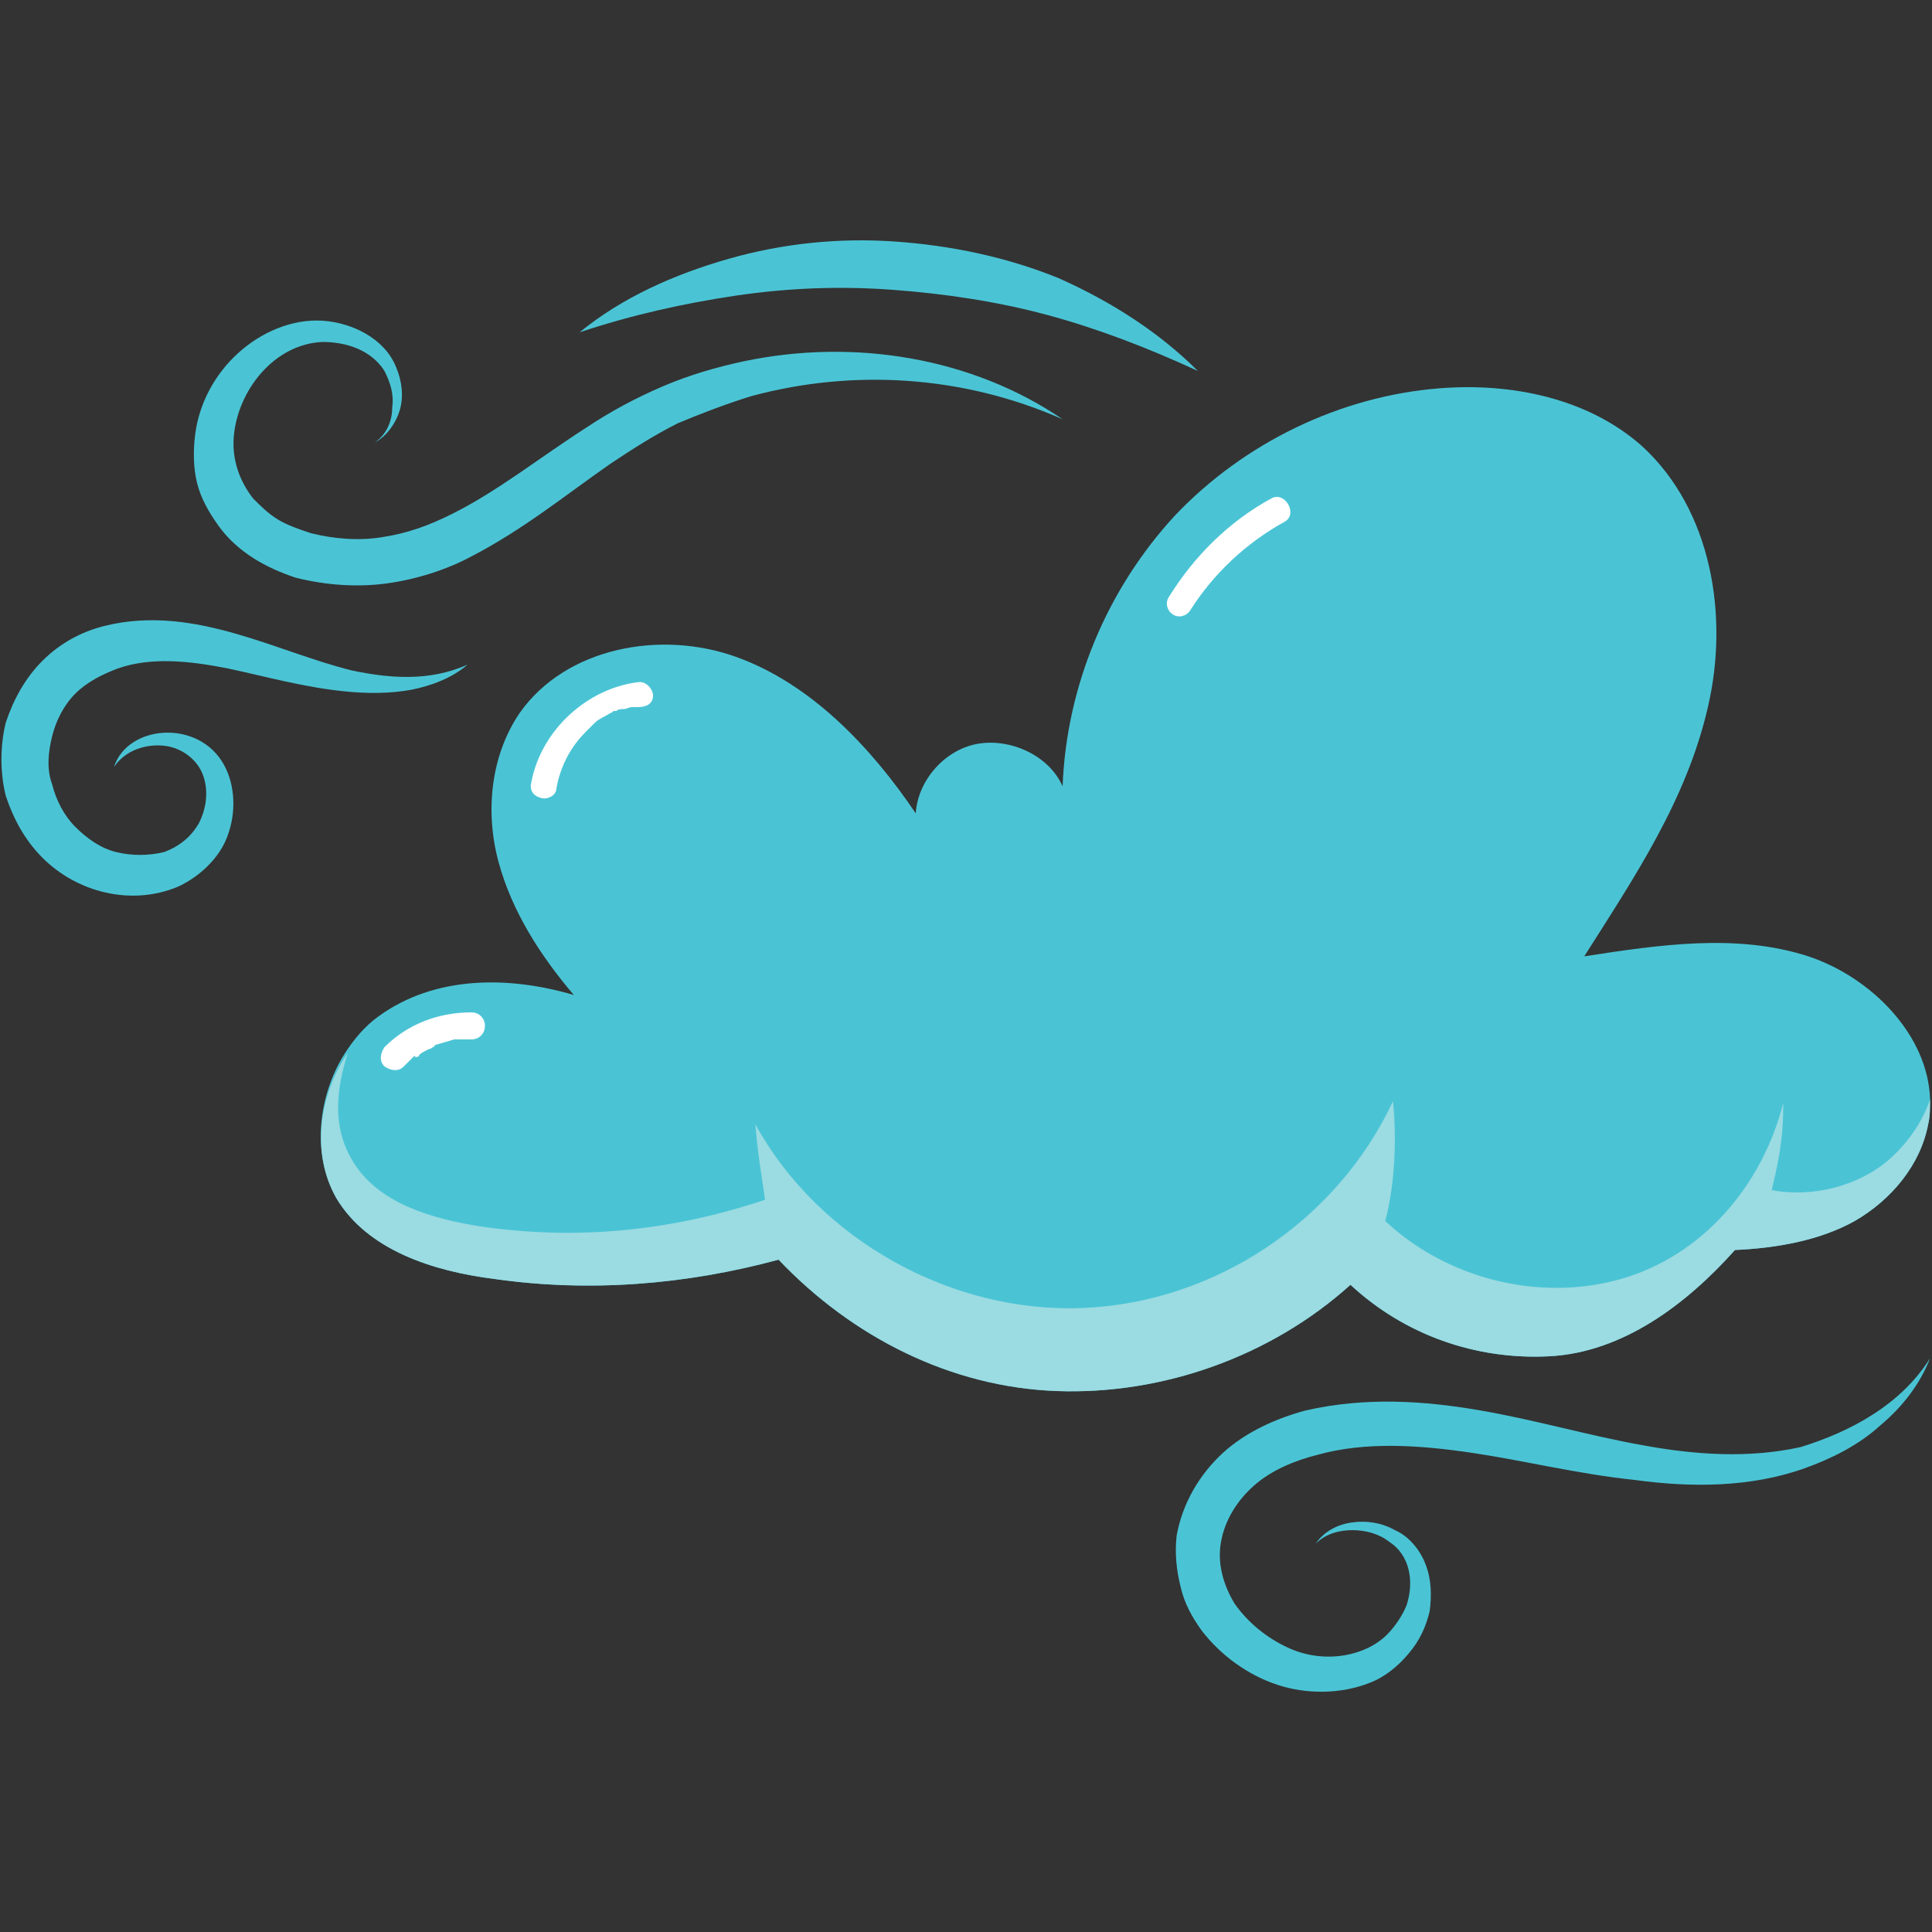<?xml version="1.0" encoding="utf-8"?>
<!-- Generator: Adobe Illustrator 26.0.2, SVG Export Plug-In . SVG Version: 6.00 Build 0)  -->
<svg version="1.1" id="Слой_1" xmlns="http://www.w3.org/2000/svg" xmlns:xlink="http://www.w3.org/1999/xlink" x="0px" y="0px"
	 viewBox="0 0 100 100" style="enable-background:new 0 0 100 100;" xml:space="preserve">
<rect x="0" y="0" width="100" height="100" fill="#333333" stroke="none"/>
<style type="text/css">
	.st0{fill:#4AC4D5;}
	.st1{fill:#9BDBE2;}
	.st2{fill:#FFFFFF;}
</style>
<g>
	<path class="st0" d="M24.2,34.4c-0.8,0.7-1.9,1.1-2.9,1.3c-1.1,0.2-2.2,0.2-3.3,0.1c-2.2-0.2-4.3-0.8-6.2-1.2c-2-0.4-4-0.6-5.7,0
		c-0.8,0.3-1.6,0.7-2.2,1.3c-0.6,0.6-1,1.4-1.2,2.2c-0.2,0.8-0.3,1.7,0,2.5c0.2,0.8,0.6,1.6,1.2,2.2c0.6,0.6,1.3,1.1,2.1,1.3
		c0.8,0.2,1.7,0.2,2.5,0c0.8-0.3,1.4-0.8,1.8-1.5c0.4-0.8,0.5-1.7,0.2-2.5c-0.3-0.8-1.1-1.4-2-1.5c-0.9-0.1-2,0.2-2.6,1.1
		c0.7-2.2,4.4-2.5,5.7-0.1c0.6,1.1,0.6,2.5,0.2,3.6c-0.4,1.2-1.5,2.2-2.6,2.7c-2.4,1-5.2,0.3-7-1.5c-0.9-0.9-1.5-2-1.9-3.2
		c-0.3-1.2-0.3-2.6,0-3.8c0.4-1.2,1-2.3,1.9-3.2c0.9-0.9,2-1.5,3.2-1.8c2.4-0.6,4.7-0.2,6.8,0.4c2.1,0.6,4,1.4,6,1.9
		C20.1,35.1,22.2,35.3,24.2,34.4z"/>
	<g>
		<g>
			<path class="st0" d="M17.4,62c1.6,2.7,5,3.8,8.2,4.2c4.9,0.7,9.9,0.3,14.7-1c3.8,4,8.9,6.6,14.4,6.8c5.5,0.2,11.1-1.8,15.2-5.5
				c2.8,2.6,6.5,3.9,10.3,3.7c3.8-0.2,7.1-2.7,9.6-5.5c2.2-0.1,4.4-0.5,6.2-1.5c1.9-1.1,3.4-2.9,3.8-5c0.1-0.4,0.1-0.9,0.1-1.3
				c-0.1-3.3-3-6.3-6.3-7.4c-3.7-1.2-7.7-0.6-11.6,0c2.6-4.1,5.3-8.1,6.4-12.9c1.1-4.7,0.2-10.2-3.4-13.5c-2.8-2.5-6.8-3.3-10.5-3
				c-5.1,0.4-10.1,2.8-13.7,6.6c-3.5,3.8-5.6,8.8-5.8,14c-0.7-1.6-2.7-2.5-4.4-2.2c-1.7,0.3-3.1,1.9-3.2,3.6
				c-2.3-3.4-5.4-6.7-9.3-8.1c-3.9-1.4-8.8-0.5-11.2,2.9c-1.5,2.2-1.8,5.1-1.1,7.7c0.7,2.6,2.2,4.9,3.9,6.9c-3.4-1-7.2-1-10.1,1.1
				c-0.7,0.5-1.3,1.2-1.8,2C16.5,56.7,16.1,59.7,17.4,62z"/>
			<path class="st1" d="M17.4,62c1.6,2.7,5,3.8,8.2,4.2c4.9,0.7,9.9,0.3,14.7-1c3.8,4,8.9,6.6,14.4,6.8c5.5,0.2,11.1-1.8,15.2-5.5
				c2.8,2.6,6.5,3.9,10.3,3.7c3.8-0.2,7.1-2.7,9.6-5.5c2.2-0.1,4.4-0.5,6.2-1.5c1.9-1.1,3.4-2.9,3.8-5c0.1-0.4,0.1-0.9,0.1-1.3
				c-0.4,1.2-1.2,2.3-2.1,3.1c-1.6,1.4-4,2-6.1,1.6c0.5-2,0.6-3.1,0.6-4.5c-1.1,4.3-4.2,7.9-8.4,9.1c-4.2,1.2-9,0-12.2-3
				c0.5-1.9,0.6-4.2,0.4-6.2c-2.9,6.2-9.2,10.4-16,10.7c-6.8,0.3-13.7-3.5-17-9.5c0.1,1.4,0.3,2.5,0.5,3.9
				c-4.8,1.6-9.6,2.1-14.6,1.4c-2.6-0.4-5.5-1.2-6.8-3.5c-1-1.7-0.8-3.6-0.2-5.5C16.5,56.7,16.1,59.7,17.4,62z"/>
			<g>
				<path class="st2" d="M65.8,25.8c-2.2,1.2-4,3-5.3,5.1c-0.2,0.3-0.1,0.7,0.2,0.9c0.3,0.2,0.7,0.1,0.9-0.2
					c1.2-1.9,2.9-3.5,4.9-4.6C67.2,26.6,66.5,25.4,65.8,25.8z"/>
				<path class="st2" d="M33.8,36c0-0.3-0.3-0.7-0.7-0.7c-2.7,0.3-5.1,2.5-5.6,5.2c-0.1,0.4,0.1,0.7,0.5,0.8
					c0.3,0.1,0.8-0.1,0.8-0.5c0.2-1.1,0.7-2.1,1.5-2.9c0.1-0.1,0.2-0.2,0.3-0.3c0,0,0.1-0.1,0.1-0.1c0,0,0.1-0.1,0.1-0.1
					c0.2-0.2,0.5-0.3,0.8-0.5c0.1,0,0.1-0.1,0.2-0.1c0,0,0,0,0,0c0,0,0,0,0.1,0c0.1-0.1,0.3-0.1,0.4-0.1c0.1,0,0.3-0.1,0.4-0.1
					c0.1,0,0.2,0,0.2,0c0,0,0.2,0,0.1,0C33.5,36.6,33.8,36.4,33.8,36z"/>
				<path class="st2" d="M24.4,52.4c-1.7,0-3.3,0.6-4.5,1.8c-0.2,0.3-0.3,0.7,0,1c0.3,0.2,0.7,0.3,1,0c0.1-0.1,0.3-0.3,0.4-0.4
					c0,0,0.1-0.1,0.1-0.1c0,0,0.1-0.1,0.1,0s0,0,0.1,0c0,0,0.1,0,0.1-0.1c0.1-0.1,0.3-0.2,0.5-0.3c0.1,0,0.2-0.1,0.2-0.1
					c0,0,0.1,0,0.1-0.1c0,0,0,0,0,0c0,0,0,0,0,0c0.3-0.1,0.7-0.2,1-0.3c0,0,0.1,0,0.1,0c0,0,0,0,0,0c0.1,0,0.2,0,0.2,0
					c0.2,0,0.4,0,0.6,0c0.4,0,0.7-0.3,0.7-0.7C25.1,52.7,24.8,52.4,24.4,52.4z"/>
			</g>
		</g>
		<path class="st0" d="M55,21.7c-5.2-2.3-10.9-2.6-16.1-1.2c-1.3,0.4-2.6,0.9-3.8,1.4c-1.2,0.6-2.3,1.3-3.5,2.1
			c-2.3,1.6-4.5,3.4-7.2,4.8c-1.3,0.7-2.9,1.2-4.4,1.4c-1.5,0.2-3.1,0.1-4.7-0.3c-1.5-0.5-3-1.3-4-2.7c-0.5-0.7-0.9-1.4-1.1-2.2
			c-0.2-0.8-0.2-1.7-0.1-2.5c0.2-1.6,1-3.1,2.2-4.2c1.2-1.1,2.8-1.8,4.4-1.7c1.5,0.1,3.2,0.9,3.8,2.4c0.3,0.7,0.4,1.5,0.2,2.2
			c-0.2,0.7-0.7,1.4-1.3,1.7c0.6-0.4,0.9-1.1,0.9-1.8c0.1-0.7-0.1-1.3-0.4-1.9c-0.7-1.1-2-1.5-3.2-1.5c-2.5,0.1-4.4,2.5-4.6,4.9
			c-0.1,1.2,0.3,2.3,1,3.2c0.4,0.4,0.8,0.8,1.3,1.1c0.5,0.3,1.1,0.5,1.7,0.7c1.2,0.3,2.5,0.4,3.7,0.2c1.3-0.2,2.4-0.6,3.6-1.2
			c2.4-1.2,4.5-2.9,7-4.5c1.2-0.8,2.5-1.5,3.9-2.1c1.4-0.6,2.8-1,4.2-1.3C44.2,17.5,50.3,18.5,55,21.7z"/>
		<path class="st0" d="M62,19.2c-2.6-1.2-5.2-2.2-7.8-2.9c-2.6-0.7-5.3-1.1-8-1.3c-2.7-0.2-5.4-0.1-8.1,0.3c-2.7,0.4-5.4,1-8.1,1.9
			c2.2-1.8,4.9-3,7.7-3.8c2.8-0.8,5.7-1.1,8.6-0.9c2.9,0.2,5.8,0.8,8.5,1.9C57.5,15.6,60,17.2,62,19.2z"/>
		<path class="st0" d="M99.9,70.3c-0.5,1.3-1.4,2.5-2.6,3.5c-1.1,1-2.5,1.7-3.9,2.2c-2.8,1-5.9,1-8.8,0.6c-2.9-0.3-5.7-1-8.4-1.4
			c-2.7-0.4-5.5-0.6-8,0.1c-1.2,0.3-2.4,0.8-3.3,1.6c-0.9,0.8-1.5,1.8-1.7,2.9C63,80.9,63.3,82,63.9,83c0.7,1,1.7,1.8,2.8,2.3
			c1.1,0.5,2.4,0.6,3.6,0.2c0.6-0.2,1.1-0.5,1.5-0.9c0.4-0.4,0.8-1,1-1.5c0.4-1.2,0.2-2.6-0.9-3.3c-0.5-0.4-1.2-0.6-1.9-0.6
			c-0.7,0-1.4,0.2-1.9,0.7c0.4-0.6,1.1-1,1.9-1.1c0.7-0.1,1.5,0,2.2,0.4c0.7,0.3,1.3,1,1.6,1.8c0.3,0.8,0.3,1.6,0.2,2.4
			c-0.2,0.8-0.5,1.5-1.1,2.2c-0.5,0.6-1.2,1.2-2,1.5c-1.5,0.6-3.3,0.6-4.8,0.1c-1.5-0.5-2.9-1.5-3.9-2.8c-0.5-0.7-0.9-1.4-1.1-2.3
			c-0.2-0.8-0.3-1.7-0.2-2.6c0.3-1.7,1.2-3.2,2.4-4.3c1.2-1.1,2.8-1.8,4.3-2.2c3.1-0.7,6.1-0.5,9,0c2.9,0.5,5.6,1.3,8.4,1.8
			c2.7,0.5,5.5,0.7,8.2,0.1C95.8,74.1,98.4,72.7,99.9,70.3z"/>
	</g>
</g>
</svg>
